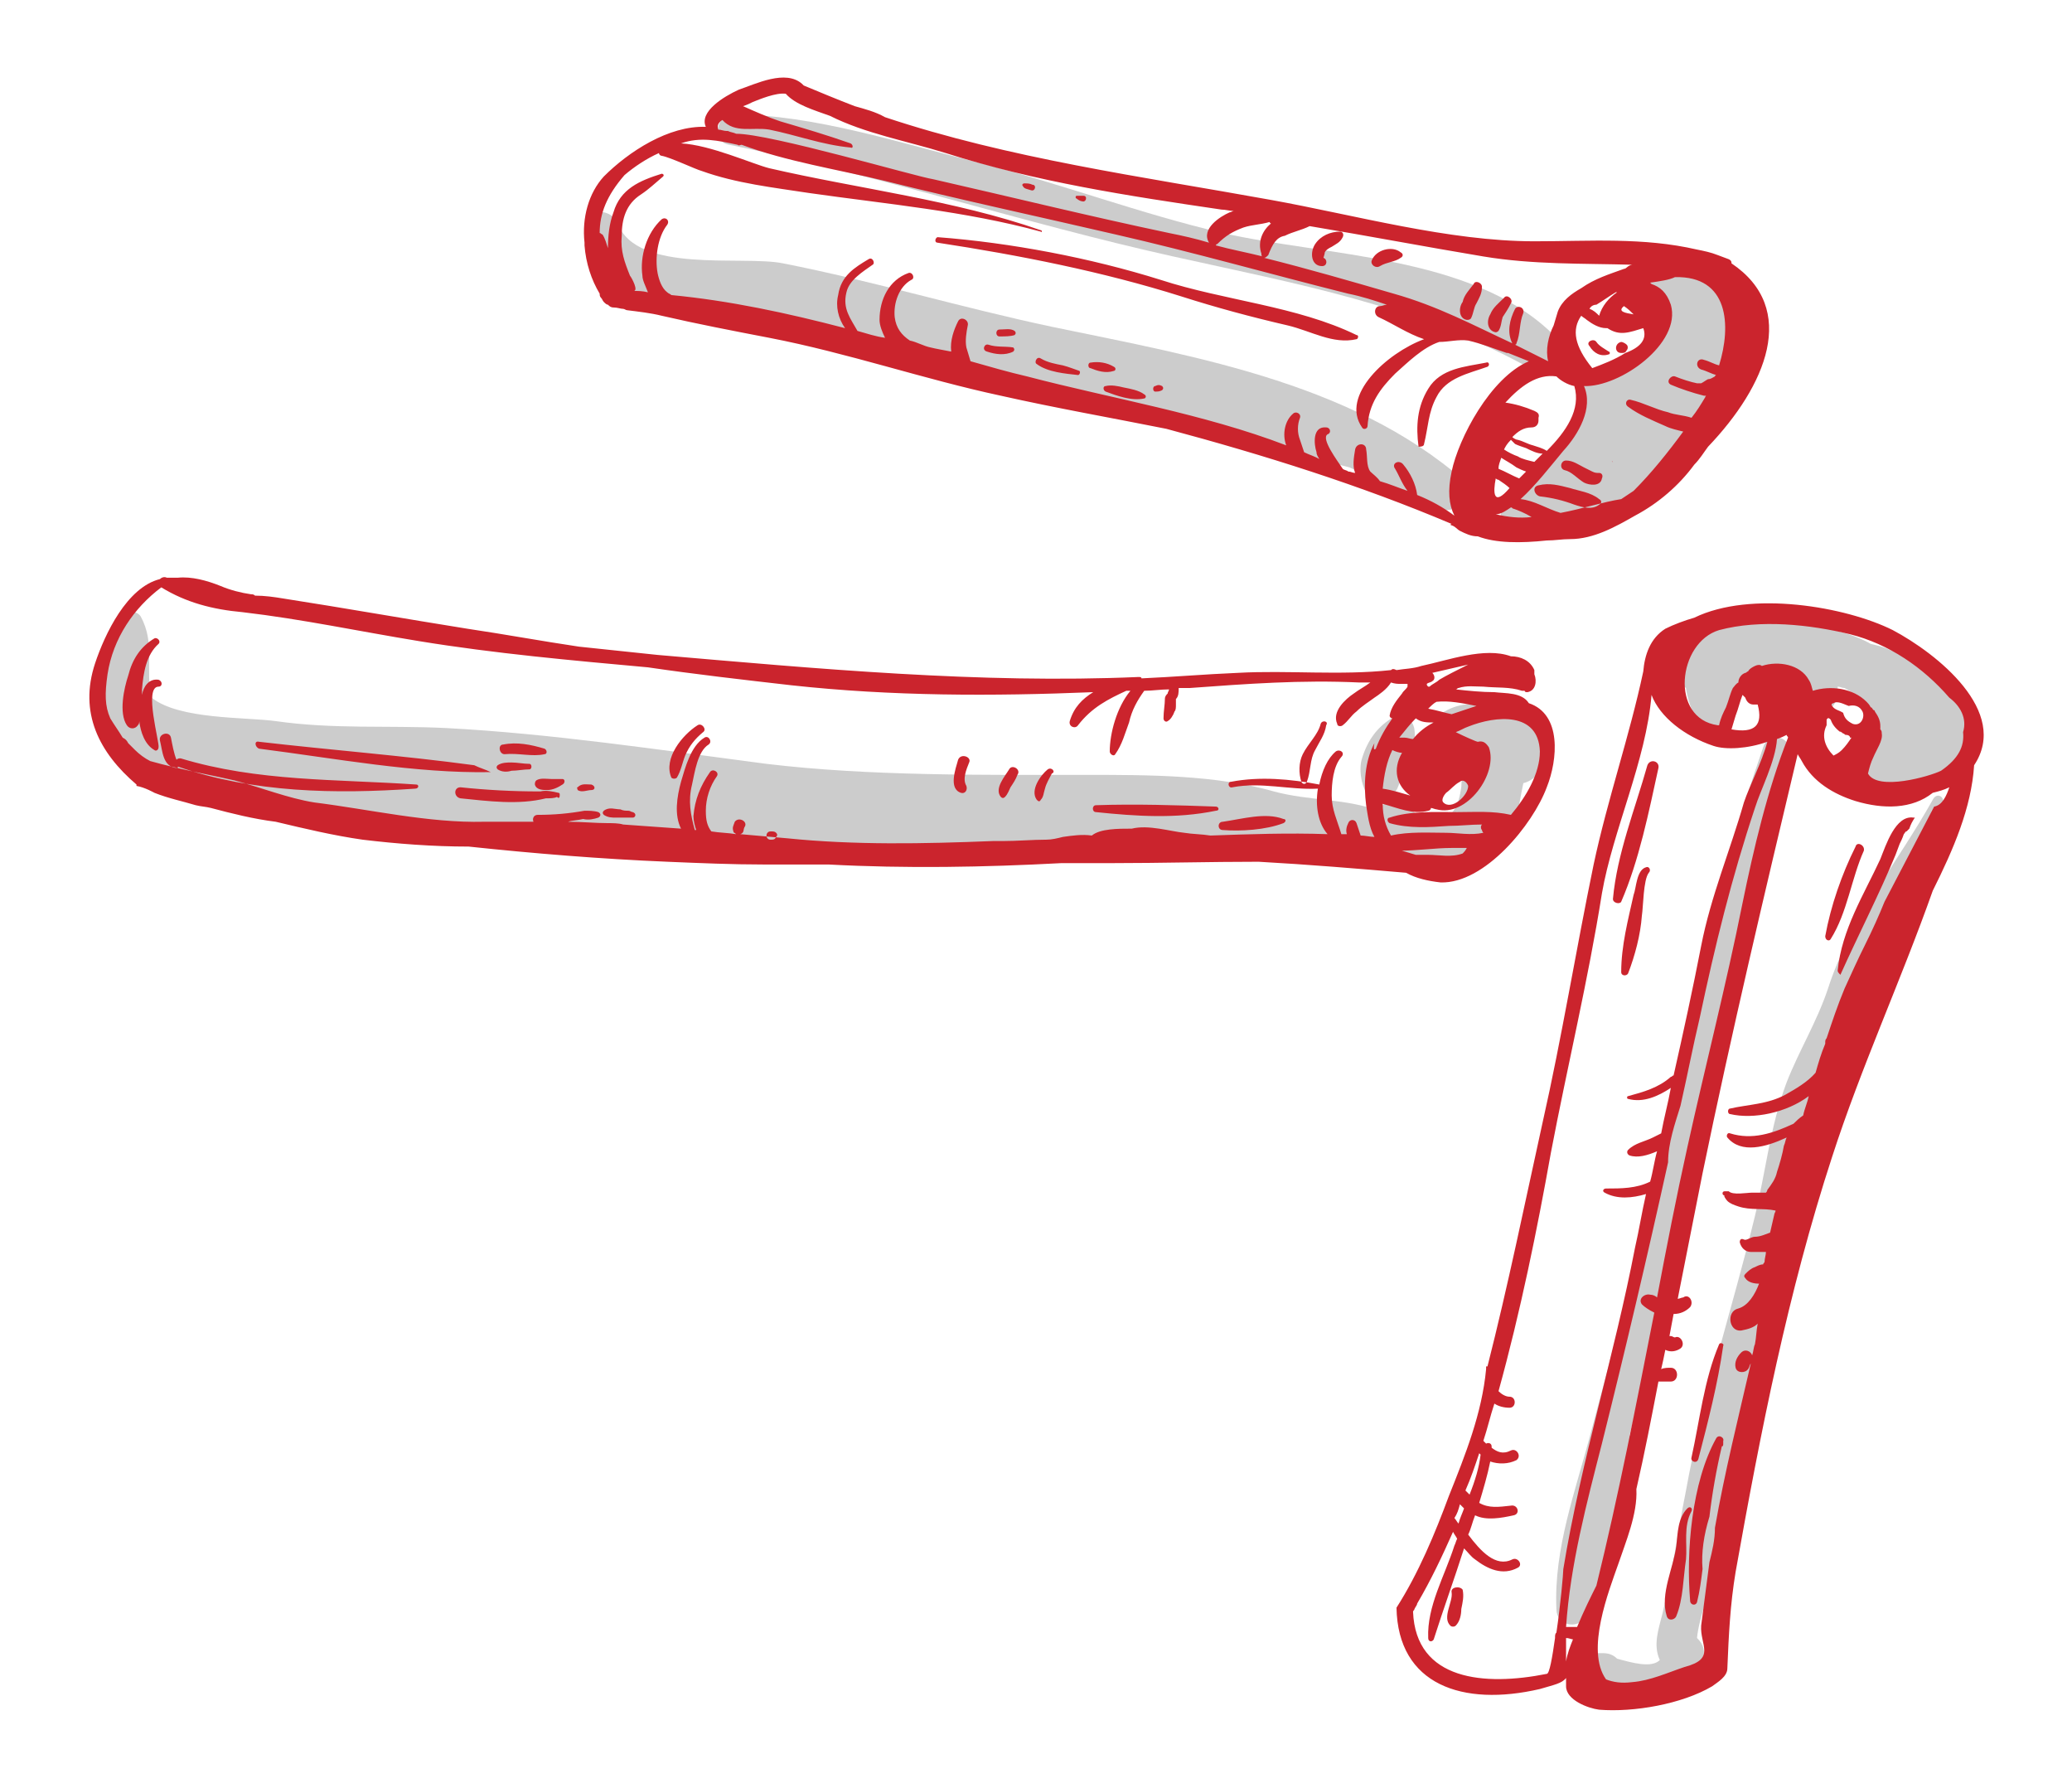 <svg id="Layer_1" xmlns="http://www.w3.org/2000/svg" viewBox="-137 -22.7 150.3 129.7"><style>.st0{opacity:.2;enable-background:new}.st1{fill:#cb242d}</style><g id="XMLID_2_"><path id="XMLID_92_" class="st0" d="M-9.1 31.5c-3.7 10.6-6 21.9-8.3 32.9-1.2 5.6-2.7 11.2-4.2 16.8-1.1 4.2-2.7 8.4-2.5 12.8 0 1.2 1.5 1.5 2.1.6 2.2-3.3 3.9-8.6 3.6-12.6 0-.2-.2-.5-.4-.6 1.4-5.4 2.6-10.9 4.1-16.3 1.7-5.9 2.4-11.9 3.8-17.8 1.2-5.1 2.5-10.2 3.6-15.3.4-1.3-1.4-1.7-1.8-.5z"/><path id="XMLID_91_" class="st0" d="M0 24.4c-.4-.2-.9-.3-1.3-.4-.7-.4-1.5-.7-2.3-.9-2.6-.7-5.6-1.3-8.1-.3-1.7-.1-3.2.2-3.8 2.4-.2.8.2 1.6.8 2 .1.8.4 1.6.8 2.4.3.4.8.7 1.4.6.1 0 .2-.1.2-.1.7-.3 1-1 .7-1.6.1-1 .6-1.6 1.3-2h1.1c.8 0 1.8 0 2.8.1 0 .5 0 1 .1 1.4.1.3.3.6.6.8.7.4 1.7.1 1.9-.8.1-.3.1-.6.1-.9.2 0 .3.1.5.1 2.2 1.2 3.5 3 1.9 4.7-1.4 1.5.3 3.7 2.1 2.8 2.7-1.4 4.6-1.3 4.8-4.9.2-2.9-3.4-4.6-5.6-5.4z"/><path id="XMLID_90_" class="st0" d="M3.2 35.3C.7 39.8-2.8 44-4.4 49c-.8 2.4-2.1 4.5-3 6.8-1.2 3.2-1.5 6.4-2.3 9.7-1.6 6.6-3.8 13.2-5 19.9-.6 3-1 6-1.7 8.9-.3 1.2-.7 2.3-.2 3.4-.6.6-2 .2-3.1-.1-.2-.2-.5-.4-1-.4h-.5c-1.4-.1-2 2.1-.7 2.7 1.9.9 2.7 1.6 4.9 1 2.1-.6 3.6-1.4 3.6-3.7 0-.5-.2-.8-.5-1.1.1-1.3 1.1-4.1 1.2-4.5.7-2.8 1-5.8 1.6-8.6 1.3-6.1 3.5-12 5-18.1 1.3-5.4 2.5-10.7 4.9-15.7C-.1 46.9.7 44.4 1.6 42c.4-.9.9-1.8 1.3-2.7.7-1.9.6-1.5.2-3.3.1.4.7.4.8 0v-.2c.3-.7-.4-1.1-.7-.5z"/><path id="XMLID_89_" class="st0" d="M-28.2 28.5H-28.5c-1.3-.2-2.5-.3-3.7.4-1.8.9-1.1 3.3.5 3.9.3.1.5.2.8.2 0 .5-.1 1-.1 1.4-.2 1.3-.5 2.2-1.9 2.4-.7.1-.7.2-1.3-.4-.4-.3-.6-.7-1.1-.9-.4-.2-.9-.2-1.3.1-.2.2-.3.3-.4.5-2.4-.9-5-.7-7.6-1.4-4.2-1.2-9.1-1.2-13.5-1.2-7.6 0-15.8.1-23.3-.8-7.7-1-15.6-2.2-23.3-2.6-4.2-.2-8.1.1-12.3-.5-2.2-.3-7-.1-9-1.7-.5-2.1.3-3.9-.8-5.9-.2-.3-.6-.4-.9-.2-1.7 1-1.9 3.1-1.9 4.9 0 1.6.6 5.9 2.9 5.8h.2c2.6 1.6 6.6 2.1 8.7 2.5 8.6 1.8 17.7 2.4 26.4 3.2 8.8.8 17.3 1.2 26.2.9 4.1-.2 8.3.3 12.4 0 5.3-.4 10.8-1.2 16-.4h.2l.6.6c1.1 1.1 3.4 1.7 5 1.2 1.8-.5 3.3-1.8 3.9-3.7.3-.9.4-1.8.6-2.7.4-.1.7-.3 1-.6 1.7-1.9.3-5.7-2.7-5z"/><path id="XMLID_88_" class="st0" d="M-34.4 30.2c-.1-.7-.8-1.3-1.5-.9-1.2.7-1.9 1.7-2.3 3-.3.9 0 2.6.9 3.1.4.2.9.1 1.2-.2.2-.2.3-.4.4-.7-.2.6.3-.5.3-.7.4-1.1 1.2-2.3 1-3.6z"/><path id="XMLID_87_" class="st0" d="M-12.1-.6c0-.2 0-.3-.1-.5-.4-2.4-3.3-2.6-5.2-2.2-1.6.4-1.3 2.4 0 2.9.3.1.5.1.7.2.2.3.4.7.5 1-.1.1-.2.1-.2.2-.7.8-1.6 2.7-2.8 2.7-.7 0-1.8.8-2.1.8-.7.2-1.2.9-1.2 1.6 0 .8-.1 1.7-.4 2.5-.2 0-.3.1-.5.2-.8.4-1.4 1.4-1.7 2.4-.6.9-1.3 1.8-1.9 2-2 .8-1.2 3.9.9 3.3.8-.2 1.5-.5 2.1-.9.3.2.7.2 1.2.2 2.3 0 3.2-1.7 4.9-3 1-.7 1.8-1.4 2.7-2.2.5-.5 1.3-2.6 1.2-2.6 1-.6 1.3-1.7 1.1-2.7.7-.9 1.2-2 1.3-3.6.2-.8 0-1.6-.5-2.3z"/><path id="XMLID_86_" class="st0" d="M-30 12.9C-38.1 5.2-50.1 3.2-60.7 1c-6.6-1.4-12.9-3.3-19.5-4.6-2.9-.6-10.6.8-12-2.9-.4-1-2-1.2-2.3 0-.7 2.8 2.4 3.9 3.8 5.7 1 1.3 4.8 1.4 6.3 1.6 4 .7 7.9 1.4 11.9 2.2 3.6.7 7 2 10.5 2.8 3.1.8 6.1 1.1 9.3 1.7 3.4.7 6.7 2.3 10.1 2.9 1.2.2 2.3.5 3.5.8 1.3.6 2.6 1.3 3.8 2 1.2.7 2.3 1.4 3.8 1 .1 0 .1-.1.2-.1s.2.1.2.1c.9.5 1.9-.6 1.1-1.3z"/><path id="XMLID_85_" class="st0" d="M-24.5 1.4c-5.9-5.6-16.3-5.5-23.8-7.2-6-1.4-11.8-3.6-17.7-5.1-5.6-1.4-12-3.5-17.8-3.5-1.3 0-1.6 2-.3 2.2 10.8 2.2 21.4 5.7 32.2 8.1 9 2 17.4 3.5 25.5 7.9 1.5.9 3.2-1.2 1.9-2.4z"/><path id="XMLID_3_" class="st1" d="M-14.7 90.4c-.2 1.3-.2 2.9-.7 4.1-.1.3-.6.4-.7 0-.5-1.6.5-3.5.7-5.1.1-.9.1-2 .8-2.7.2-.2.4 0 .3.2-.6 1.1-.3 2.4-.4 3.5zm2.4-15.6c-1.1 2.6-1.4 5.5-2 8.2-.1.3.4.5.5.1.7-2.7 1.4-5.4 1.8-8.2.1-.1-.2-.3-.3-.1zm-.2 6.8c-1.8 3.2-2.2 8.3-1.9 11.8 0 .3.4.4.5.1.2-.8.3-1.6.4-2.4-.1-1.2.1-2.5.5-3.8.2-1.7.5-3.4.9-5.1.1 0 .1-.1.1-.2v-.2c.1-.2-.3-.5-.5-.2zm10.1-42.9c-1 2-1.8 4.3-2.2 6.5 0 .3.3.4.4.2C-3 43.5-2.7 41-1.8 39c.1-.4-.5-.7-.6-.3zm1.8.9c-1.2 2.6-2.8 5.1-3.1 8.1 0 .1.1.2.2.3 1.3-2.9 2.8-5.8 4-8.7.1-.3.2-.5.3-.8.1-.2.2-.4.3-.7.1-.1.1-.2.2-.2l.2-.2c.1-.3.2-.5.4-.8h-.1c-1.3-.2-2 2-2.4 3zm-18.8 3.1c1.3-3 2-6.5 2.7-9.7.1-.5-.6-.7-.8-.2-.9 3.2-2.2 6.4-2.5 9.7 0 .3.5.4.6.2zm1.8-2.5c-.7.2-.7 1.5-.9 2-.4 1.8-.9 3.7-.9 5.6 0 .3.4.3.5.1.5-1.3.9-2.8 1-4.2.1-.6.1-2.6.5-3.1.2-.2 0-.5-.2-.4zm-14.1 52.6c.1.7-.7 1.8-.1 2.4.1.1.3.1.4 0 .3-.3.4-.8.4-1.2.1-.5.2-.9.1-1.4-.2-.3-.9-.2-.8.2zm-86.5-61.2c5.5.7 11.3 1.8 16.8 1.7-.4-.2-.8-.3-1.2-.5-5.2-.7-10.4-1.1-15.6-1.7-.4-.1-.3.4 0 .5zm21.7 3.2c-.4-.1-.9-.2-1.3-.1h-.1c-1.9 0-3.8-.1-5.7-.3-.5 0-.5.7 0 .8 2 .2 4.2.5 6.2 0 .3 0 .6 0 .8-.1.1.1.2.1.2-.1v-.1s0-.1-.1-.1zm-3.9-2.8c1-.1 2 .2 2.9 0 .2 0 .2-.3 0-.4-1-.3-2-.5-3-.3-.4 0-.3.7.1.7zm51.6 3.8c-2.8-.1-5.8-.2-8.7-.1-.3 0-.3.5 0 .5 2.9.3 5.8.5 8.7-.1.3 0 .2-.3 0-.3zm.5 1.7c1.3.1 3.1 0 4.4-.5.2-.1.2-.3 0-.3-1.3-.5-3 0-4.4.2-.4 0-.4.6 0 .6zm54.5-4.7c-.2 3.1-1.5 6.1-3 9.1C.9 48.4-2 54.7-4.1 61.2c-3.2 9.8-5.2 20-7 30.1-.4 2.4-.5 4.6-.6 7 0 .6-.7 1-1.1 1.3-2.2 1.3-5.7 1.9-8.2 1.7-.8-.1-2.4-.7-2.4-1.7V99c-.3.4-.9.5-1.9.8-5.6 1.3-10.3-.3-10.4-5.9 1.6-2.5 2.8-5.4 3.8-8.1 1.2-3 2.4-6 2.7-9.2v-.2h.1c1.5-5.9 2.7-11.8 4-17.7 1.4-6.2 2.4-12.4 3.7-18.7 1-4.7 2.6-9.3 3.6-14 .1-1.2.5-2.4 1.6-3.1.6-.3 1.4-.6 2.1-.8 4.1-2 11-.8 14.4.9 3.2 1.7 8.5 5.9 5.9 9.8zm-36.9 52.6l.3.3c.4-1 .7-2 .8-2.9l-.1-.1c-.3.9-.6 1.8-1 2.7zm-.8 2c.1.1.2.3.3.4.1-.4.3-.8.4-1.1l-.3-.3c-.1.4-.2.7-.4 1zm13.1-19.6c.3-1.3.5-2.6.8-3.9-1 .3-2.1.4-3-.1-.2-.1-.1-.3.1-.3 1.1 0 2.2 0 3.2-.5.2-.7.3-1.5.5-2.2-.7.3-1.4.5-2 .3-.2-.1-.2-.3-.1-.4.5-.5 1.2-.6 1.8-.9l.6-.3c.2-1.1.5-2.2.7-3.3-.9.6-2 1.1-3.1.8-.1 0-.1-.2 0-.2 1.1-.3 2.2-.6 3.1-1.4.1 0 .1-.1.2-.1.7-3.1 1.4-6.3 2-9.4.7-3.6 2.1-6.9 3.1-10.4.4-1.2 1.3-2.9 1.7-4.4-1.4.5-3 .6-3.9.3-2.1-.7-3.9-2.1-4.5-3.7-.4 4.8-2.8 9.8-3.6 14.4-1 6.3-2.5 12.5-3.7 18.8-1 5.6-2.2 11.5-3.8 17.3.2.2.5.4.8.4.5 0 .5.8 0 .8-.4 0-.8-.1-1.1-.3-.3.9-.5 1.8-.8 2.7l.2.2c.2-.1.4 0 .4.2v.1c.4.3.8.5 1.4.2.4-.2.8.4.4.7-.6.3-1.3.3-1.9.1-.2 1-.5 2-.8 3 .7.4 1.4.3 2.3.2.5-.1.7.6.2.7-.9.2-2 .4-2.8 0-.2.5-.3 1-.5 1.4.9 1.2 2 2.4 3.2 1.8.4-.2.8.4.4.6-1.1.6-2.2.1-3.1-.6-.3-.2-.5-.5-.8-.8-.7 2.2-1.5 4.4-2.2 6.6-.1.2-.4.2-.4-.1-.1-2.3 1.2-4.5 1.9-6.7.1-.2.1-.3.2-.5-.1-.2-.2-.3-.3-.5-.8 1.8-1.6 3.5-2.6 5.2 0 .1-.1.2-.2.4 0 .1-.1.1-.1.2.2 5 5.2 5.4 9.7 4.5.2 0 .4-1.2.6-2.6 0-.2 0-.3.1-.4.3-2 .5-4.3.5-4.6 1.3-7.9 3.7-15.5 5.2-23.3zm8.9-39.4h-.3c-.3 0-.5-.2-.6-.5l-.2-.2c-.2.5-.3 1-.5 1.5-.1.3-.2.7-.3 1 1.7.3 2.3-.3 1.9-1.8zm-13.4 67.8c-.1 0-.3-.1-.5-.1v1.7c.1-.6.3-1.1.5-1.6zm1.7-3.9c1.6-6.5 2.9-13.2 4.2-19.8-.4-.2-.7-.4-.9-.6-.3-.4.2-.8.6-.7.2 0 .4.1.5.2.7-3.7 1.4-7.3 2.2-10.9 1.3-5.9 2.8-11.7 4-17.7.8-3.9 1.8-8.2 3.3-12 0-.1-.1-.1-.1-.2-.2.1-.4.2-.7.3-.1 1.6-1.2 3.7-1.6 5-1.7 5.1-2.9 10-4 15.2-.5 2.1-.9 4.2-1.4 6.4-.4 1.3-.9 2.7-.9 4.1-1.5 6.8-3.1 13.6-4.8 20.4-1.1 4.3-2.3 8.8-2.6 13.3H-22.6c.5-1.2 1-2.2 1.4-3zM4.4 34.4c-.4.2-.8.3-1.2.4-1.5 1.2-3.6 1.2-5.6.6-1.6-.5-3.1-1.4-3.9-2.9-.1-.2-.2-.3-.3-.5-2.4 10.1-4.8 20.2-6.9 30.4-.6 3-1.2 6.1-1.8 9.1.1 0 .3-.1.4-.1.4-.3.8.3.5.7-.3.3-.7.5-1.2.5-.1.5-.2 1.1-.3 1.6h.1c.1 0 .2.1.3.1.4-.2.8.5.4.8-.3.2-.7.3-1.1.1-.1.5-.2 1-.3 1.4.2-.1.5-.1.7-.1.6 0 .6 1 0 1h-.9c-.5 2.6-1 5.2-1.6 7.8.1 1.8-.8 3.9-1.3 5.4-.7 2-2.4 6.3-.9 8.4.5.2 1.1.3 1.9.2 1.3-.1 2.6-.7 3.8-1.1 2.3-.6 1.1-1.6 1.2-3 .2-1.5.4-3.1.6-4.6.2-.8.4-1.6.4-2.5.7-4 1.7-8 2.6-11.9-.1.1-.1.3-.2.4-.2.3-.8.3-.9-.1s.1-.8.4-1.1c.3-.3.7-.1.8.2.1-.3.1-.6.2-.8.1-.5.1-1 .2-1.5-.3.3-.7.4-1.2.5-.9.1-1.1-1.4-.2-1.6.7-.2 1.2-1 1.5-1.8-.4 0-.8-.1-1-.4-.1-.1-.1-.2 0-.3.2-.2.4-.4.7-.5.2-.1.4-.2.6-.2 0-.1.1-.1.1-.2 0-.2.1-.5.1-.7H-10c-.4 0-.7-.3-.8-.7 0-.2.1-.3.3-.2.2.1.5-.2.8-.2.4 0 .8-.2 1.1-.3.1-.4.2-.9.3-1.3 0-.1.1-.2.1-.3-.9-.2-1.8 0-2.7-.3-.3-.1-.6-.2-.8-.4-.1-.1-.3-.4-.2-.4-.2 0-.2-.3 0-.3H-11.6c.3.3 1.3.1 1.7.1h1c.1-.1.1-.2.1-.2.3-.4.6-.8.7-1.3.2-.6.4-1.3.5-1.9.1-.2.1-.4.2-.6-1.5.7-3.3 1.2-4.3 0-.1-.1 0-.4.2-.3 1.6.5 3.1 0 4.6-.7.2-.2.4-.4.7-.6.1-.5.3-.9.4-1.4-1.6 1.2-4 1.7-5.7 1.3-.2 0-.2-.4 0-.4 1.3-.3 2.7-.3 4-1 .7-.4 1.6-.9 2.2-1.6.2-.7.4-1.4.7-2.1v-.1c0-.1 0-.2.1-.3.4-1.2.8-2.4 1.3-3.6.5-1.1 1-2.2 1.5-3.2s1-2.1 1.4-3.1l3.6-6.9c.6-.1.9-.8 1.1-1.4zm-8.6-4.9c-.1-.1-.2-.2-.3 0v.4c-.4.8-.1 1.6.5 2.2.2-.1.4-.2.6-.4.3-.3.5-.6.7-.9h-.1c0-.1-.1-.2-.3-.2-.1 0-.1-.1-.2-.1-.1-.1-.2-.1-.2-.2v.1c-.4-.3-.6-.6-.7-.9zm.1-1c.2.3.5.3.8.5.1.4.3.6.7.8.6.2.9-.5.7-.9s-.6-.5-1-.4c-.3-.1-.8-.4-1.1-.2-.1 0-.2.1-.1.2zm9.5 1.9c.3-1-.2-1.9-1-2.5C2.5 25.7 0 24-2.8 23.3c-2.9-.7-6.5-1.1-9.5-.3-3 .9-3.6 6.4-.1 6.9h.1c.1-.5.3-.9.5-1.3.2-.5.3-1 .5-1.4.1-.1.2-.3.4-.4 0-.3.2-.6.5-.7.1 0 .1-.1.2-.1.1-.2.3-.3.5-.4.2-.1.4-.1.5 0 1.2-.4 2.8-.1 3.4 1 .2.3.2.5.3.8 1.3-.4 2.9-.2 3.9.8.1.1.2.2.3.4.1 0 .1.1.2.2.1 0 .1.1.1.1.2.3.4.6.4 1.1v.2c.1.1.1.2.1.3.1.5-.4 1.2-.6 1.7-.2.4-.3.8-.4 1.2.7 1.3 4.5.2 5.3-.2 1.3-.9 1.7-1.8 1.6-2.8zM-35 40.6c-3.5-.3-7.1-.6-10.7-.8-3.6 0-7.1.1-10.6.1H-60c-5.6.3-11.3.4-16.9.1h-4.7c-2.3 0-4.6-.1-7-.2-.7-.4-1.5-.9-2.2-1.3.7.4 1.5.9 2.2 1.3-4.8-.2-9.7-.6-14.4-1.1-2.6 0-5.2-.2-7.7-.5-2.1-.3-4.2-.8-6.3-1.3-1.6-.2-3.2-.6-4.7-1-.4-.1-.7-.1-1.1-.2-1-.3-2-.5-3-.9 0 0-.7-.4-1.3-.5v-.1c-2.7-2.3-4.2-5.2-3-8.8.7-2.1 2.3-5.5 4.7-6.1.1-.1.3-.2.5-.1h.8c1-.1 2.1.2 3.1.6.7.3 1.5.5 2.2.6.1 0 .2 0 .3.1.7 0 1.4.1 2 .2 4.5.7 9 1.5 13.4 2.2 2.7.4 5.4.9 8.1 1.3l5.7.6c11.6 1 23.4 2.1 34.9 1.6.1 0 .2 0 .2.1 2.3-.1 4.6-.3 7-.4 3.6-.2 7.4.2 11.1-.2.1-.1.2-.1.4 0 .6-.1 1.2-.1 1.8-.3 1.9-.4 4.6-1.4 6.5-.7.7 0 1.4.3 1.7 1v.3c.2.5.1 1.2-.5 1.3-.1 0-.2 0-.2-.1h-.2c-.9-.3-1.8-.2-2.8-.3-.6 0-1.2-.1-1.8.1-.1 0-.1.1-.2.1.9.1 1.9.2 2.8.2.8.1 2 0 2.5.8 2.4.8 2.1 4.1 1.3 6.1-1 2.7-4.5 7-7.7 6.9-.9-.1-1.8-.3-2.5-.7zm2.2-12.4c-.2.1-.4.3-.6.5.6.1 1.2.3 1.7.4l1.8-.6c-1-.2-2-.4-2.9-.3zm1.7 5.8c-.4.2-.7.6-1 .8-.1.1-.4.5-.2.7.6.6 1.8-.5 1.8-1.2-.1-.3-.4-.5-.6-.3zm-2-7.3c-.1.1-.3.1-.4.2 0 .1 0 .1.1.2h.1c.2-.2.5-.3.7-.5.5-.3 1.3-.7 2.1-1.1-.9.2-1.7.4-2.6.6.2.2.2.5 0 .6zm-1.2 2.7c-.4.4-.8.9-1.2 1.4h.4c.2 0 .4.1.6.1.4-.5.9-.9 1.5-1.2-.5 0-.9 0-1.3-.3 0 .1 0 0 0 0zm-1 2.5c-.2 0-.5-.1-.7-.2-.4.8-.6 1.8-.7 2.8.7.1 1.3.3 2 .5-1-.7-1.3-1.9-.6-3.1zm-1.9-.3c.3-.8.7-1.5 1.2-2.2-.1 0-.2-.1-.2-.2.1-.6.5-1.1.9-1.6.1-.2.3-.3.4-.5v-.2h-.5c-.2 0-.4 0-.7-.1-.3.5-.9.9-1.2 1.1-.4.3-.9.6-1.3 1-.4.3-.6.7-1 1-.1.1-.4.1-.4-.1-.4-.9.6-1.8 1.2-2.2.4-.3.8-.5 1.2-.8h-.8c-4.2-.2-8.2.1-12.3.4h-.8c0 .3 0 .6-.2.8v.4c0 .2 0 .4-.1.5-.1.3-.3.6-.5.7-.1.1-.3 0-.3-.2 0-.5.1-1 .1-1.4 0-.2.1-.3.2-.4 0-.1.1-.2.1-.3-.6 0-1.2.1-1.8.1-.5.7-.9 1.4-1.1 2.3-.3.8-.5 1.6-1 2.3-.1.2-.4 0-.4-.2 0-1.3.5-3.2 1.5-4.4h-.3c-1.3.6-2.5 1.2-3.5 2.5-.2.3-.7.1-.6-.3.3-1 .9-1.6 1.7-2.1-7.3.3-14.6.3-21.9-.5-3.5-.4-7-.8-10.4-1.3-5.5-.5-11.1-1-16.6-1.9-4.3-.7-8.5-1.6-12.8-2.1-2.2-.2-4.1-.7-5.9-1.8-2 1.5-3.5 3.7-3.9 6.3-.2 1.4-.2 2.3.2 3.2.3.5.6.9.9 1.4.2.1.3.2.4.4l.5.5c.3.3.7.6 1.1.8 2.1.6 5.3 1.2 6.1 1.4 1.9.5 3.9 1.3 5.8 1.6 4 .5 8.3 1.5 12.3 1.4h3.6c-.1-.2 0-.5.3-.5 1.2 0 2.3-.1 3.4-.3.3 0 .7 0 1 .1.2.1.2.3 0 .4-.3.1-.7.2-1.1.1-.4.1-.8.1-1.1.2 1 0 2 .1 2.9.1.3 0 .8 0 1.1.1l4.2.3c-.5-1-.3-2.3 0-3.4.3-1 .7-2.6 1.7-3.2.3-.2.6.3.3.5-.8.5-1 2-1.2 2.9-.3 1.2-.1 2.2.2 3.3h.1c-.1-.3-.2-.7-.2-1 .1-1.2.5-2.2 1.2-3.2.2-.3.7 0 .5.3-.5.7-.8 1.6-.8 2.5 0 .7.1 1.1.4 1.5.6.1 1.2.1 1.8.2-.1-.1-.2-.1-.2-.2-.1-.3 0-.4.1-.7.3-.4 1 0 .7.4-.1.2 0 .4-.3.5 1.1.1 2.3.2 3.4.3 4.9.5 9.9.4 14.9.2h.7c1.1 0 2.2-.1 3.2-.1.4 0 .8-.1 1.2-.2.7-.1 1.4-.2 2.1-.1.6-.5 1.9-.5 2.9-.5 1.2-.3 2.8.2 3.8.3.6.1 1.3.1 1.9.2 2.8-.1 5.7-.2 8.5-.1-.7-.8-.9-2.1-.7-3.3-2.1.1-4.1-.5-6.2-.1-.3.1-.4-.4-.1-.4 2.1-.4 4.3-.2 6.4.2.2-1 .6-1.9 1.2-2.4.3-.2.7.1.4.4-.6.7-.7 1.9-.7 2.8 0 1 .4 1.8.7 2.8h.4c-.1-.3 0-.6.1-.8.1-.3.5-.3.6 0l.3.9c.3 0 .7.1 1 .1-.4-.7-.5-1.7-.6-2.3-.2-1.5-.1-3.2.6-4.5-.1.5 0 .5.1.4zm1.1 6.3c1.3-.3 2.8-.2 4-.2.8 0 1.8.2 2.7 0 0 0-.1-.1-.1-.2-.1-.1-.1-.3 0-.4-.8 0-1.6.1-2.4.1-1.4.1-2.9.2-4.3-.2-.2-.1-.2-.4 0-.4 1.5-.5 3.3-.4 4.9-.4 1.3 0 2.6-.1 3.9.2 1.1-1.3 2.1-3 2.1-4.6-.1-2.9-3.2-2.6-5.2-1.8-.3.1-.6.3-.9.4.6.3 1.5.7 1.6.7.4-.1.6.1.8.4.7 1.9-1.6 5.1-3.8 4.5-.1 0-.3-.1-.4-.1 0 .1-.1.2-.2.2-1.1.3-2.2-.2-3.3-.5 0 .9.2 1.6.6 2.3zm.8 1.1c.3.1.7.2 1 .3h.9c.8 0 1.7.2 2.5-.1.1-.1.2-.2.3-.4h-1.1c-1.2 0-2.5.2-3.8.2.1-.1.2-.1.2 0zm-90.2-11.9c.3 0 .3-.4 0-.5-.7-.1-1.1.5-1.2 1.1v-.4c.1-1.2.3-2.5 1.2-3.3.2-.2-.1-.5-.3-.4-1 .6-1.6 1.5-1.9 2.7-.3.9-.7 2.7-.1 3.6.2.3.6.3.8 0 .1-.1.1-.2.1-.3.1.8.4 1.7 1.1 2.1.1.1.3 0 .3-.2.1-.3-1.1-4.4 0-4.4zm18.7 7.1c-5.8-.4-11.5-.2-17.1-1.9-.1 0-.2 0-.3.1-.2-.5-.3-1.1-.4-1.6s-.9-.3-.8.2c.2.8.2 1.9 1.2 2 .1 0 .1 0 .1-.1 5.5 1.9 11.4 2 17.2 1.6.3 0 .3-.3.1-.3zm65.6-4.4c-.2.8-.9 1.4-1.3 2.2-.3.6-.3 1.4-.1 2 .1.2.3.2.4 0 .3-.8.2-1.6.6-2.3.3-.6.7-1.1.8-1.8.2-.3-.3-.4-.4-.1zm-45.2.1c-1.1.7-2.5 2.4-1.9 3.8.1.1.3.1.4 0 .3-.5.4-1.1.6-1.6.3-.7.7-1.2 1.3-1.7.3-.2-.1-.7-.4-.5zm5.3 7.7c-.4 0-.4.6 0 .6.2 0 .3 0 .4-.2.1-.1.1-.2 0-.3-.1-.1-.2-.1-.4-.1zm13.6-5.2c-.2.7-.7 2.1.2 2.4.3.1.5-.2.4-.5-.3-.5 0-1.2.2-1.7.2-.4-.6-.7-.8-.2zm3.7.7c-.3.5-1.1 1.4-.6 2 .1.1.2.1.3 0 .2-.2.3-.5.4-.7.2-.3.4-.6.5-.9.3-.4-.4-.8-.6-.4zm2.8 0c-.5.4-1.3 1.5-.8 2.2.1.1.2.2.3 0 .2-.2.2-.5.3-.8.1-.4.3-.7.5-1.1.3-.1 0-.5-.3-.3zm37.9-20.4c-.8-.2-1.5-.4-2.3-.2-.5.1-.3.7.1.8.9.1 1.7.3 2.5.6.6.2 1.3.4 1.8 0 .2-.1.2-.3 0-.4-.6-.5-1.5-.6-2.1-.8zm2.1-1.1c-.2 0-.3 0-.5-.1l-.6-.3c-.4-.2-.8-.5-1.3-.5-.4 0-.5.6-.1.7.5.1.9.6 1.4.9.4.2 1.2.3 1.3-.3.1-.2 0-.4-.2-.4zm1-.8s0-.1 0 0c-.1-.1-.1 0 0 0zM-41.1-3.4c.4 0 .4-.5.1-.6 0 0 .1-.3.1-.4.1-.2.3-.3.5-.4.3-.2.6-.3.8-.7.1-.2 0-.4-.2-.4-.7 0-1.4.3-1.8.9s-.3 1.6.5 1.6zm4.2 0c.5-.3 1.1-.3 1.5-.6.2-.1.2-.3 0-.4-.6-.5-1.8-.2-2.1.6-.1.3.3.6.6.4zm6.3 3.9c.1 0 .2 0 .3-.1.2-.4.2-.8.4-1.1.2-.4.4-.7.4-1.2 0-.3-.5-.5-.6-.2-.3.4-.7.8-.8 1.3-.3.4-.3 1.2.3 1.3zm2.1.9c.1 0 .2-.1.2-.1.2-.3.2-.7.3-1 .2-.3.4-.6.6-1 .2-.3-.3-.7-.5-.4-.4.4-.8.7-1 1.2-.3.5-.2 1.2.4 1.3zm-5.2 8.1c.3-1.2.3-2.3.9-3.4.7-1.4 2.3-1.7 3.7-2.2.2-.1.1-.4-.1-.3-1.5.3-3.3.4-4.2 1.9-.8 1.3-.9 2.7-.7 4.2.1 0 .4 0 .4-.2zM-94.6-4.9v-.2c-.2-1.8.3-3.6 1.4-4.8 1.8-1.8 4.7-3.7 7.4-3.6-.5-1.1 1.3-2.2 2.4-2.7 1.2-.4 3.4-1.5 4.6-.4l.1.1c1.2.5 2.4 1 3.7 1.5.7.2 1.5.4 2.2.8 9 3 18.6 4.3 28 6 6.1 1.1 12.9 3 19.1 3 4.1 0 7.9-.3 11.8.6.5.1 1 .2 1.5.4.3.1.5.2.8.3.2.1.2.2.2.3 4.9 3.3 2.5 8.9-1.7 13.3-.3.4-.6.9-1 1.3-1.1 1.5-2.6 2.8-4.3 3.7-1.4.8-3 1.7-4.7 1.7-.6 0-1.1.1-1.7.1-1.9.2-3.7.2-5-.3-.5 0-.9-.2-1.3-.4-.2-.1-.3-.3-.6-.4-.1 0-.1-.1 0-.1-6.6-2.8-13.6-5-20.7-6.9-4-.8-8-1.5-12-2.4-5.6-1.2-11.1-3.1-16.8-4.2-2.6-.5-5.2-1-7.8-1.6-.8-.2-1.7-.3-2.5-.4-.1 0-.2-.1-.3-.1-.2 0-.4-.1-.7-.1-.2 0-.3-.1-.4-.2-.1 0-.2-.1-.3-.2-.1-.1-.1-.2-.2-.3-.1-.1-.1-.2-.1-.3-.6-1-1-2.2-1.1-3.5zm67.1 17.6c0-.1.1-.1 0 0-.2-.2-.5-.4-.8-.6-.1 0-.2-.1-.2-.1-.2 1-.2 2.1 1 .7zm2.1-5.1v.2c0 .3-.2.5-.5.5-.6 0-1 .3-1.4.7.1.1.3.2.4.2.4.1.7.3 1.1.4.3.1.7.2 1 .4 1.4-1.4 2.5-3 2-4.7-.5-.1-1-.4-1.3-.7-1.4-.2-2.6.7-3.7 1.9.7.1 1.4.3 2.1.6.2.1.4.2.3.5zm-2.5 2.3c.3.2.7.4 1 .5.3.2.8.3 1.2.4l.6-.6c-.4 0-.8-.2-1.2-.4-.3-.1-.6-.2-.8-.3l-.3-.3c-.3.3-.4.5-.5.7zm-.2.6c-.1.3-.2.5-.2.8.5.2 1 .5 1.5.7l.5-.5c-.3-.1-.5-.2-.7-.3-.4-.3-.8-.5-1.1-.7zm2.2 4.3c-.5-.3-1-.5-1.3-.6-.1 0-.1-.1-.2-.1-.3.2-.7.5-1.1.5.9.2 1.7.3 2.6.2zm8.6-17l.1.1c.6.2 1.1.6 1.4 1.5.8 2.8-3.7 6-6.3 5.9.7 1.6-.4 3.5-1.5 4.7-1 1.2-2 2.5-3.1 3.5 1 .1 1.9.7 2.9 1 1.6-.3 3.1-.8 4.4-1l.9-.6c1.3-1.3 2.5-2.8 3.6-4.3-.4-.1-.9-.2-1.3-.4-.9-.4-1.9-.8-2.7-1.4-.3-.2-.1-.6.2-.5.9.2 1.8.7 2.7.9.5.2 1.1.2 1.7.4.4-.5.7-1 1-1.5 0 0 0-.1.1-.1h-.2c-.8-.2-1.7-.5-2.4-.8-.4-.2 0-.7.3-.6.5.2 1.1.4 1.6.5h.3c.2-.1.3-.2.5-.3.2 0 .3-.1.5-.2 0 0 0-.1.1-.1-.4-.1-.7-.3-1.1-.4-.5-.2-.3-.9.2-.7.4.1.7.3 1.1.4.9-2.9.7-6.5-3.2-6.4-.4.2-1.1.3-1.8.4zm-.5 3.3c-1 .3-1.7.6-2.6 0h-.1c-.5 0-1-.3-1.4-.6-.1-.1-.3-.2-.4-.3-.7 1-.5 2.2.8 3.8.8-.3 1.6-.6 2.4-1.1 1.1-.4 1.6-1 1.3-1.8zm-3.9-1.4c.3.1.5.3.7.5.2-.7.7-1.3 1.3-1.7h-.1c-.5.3-.9.6-1.4.9-.2 0-.4.1-.5.3-.1 0 0 0 0 0zm3.2.4c-.2-.2-.4-.4-.7-.6-.5.4.1.5.7.6zM-45-4.2c-.1.1-.2.2-.3.2 3.2.8 6.3 1.7 9.4 2.6 3.2.9 5.8 2.3 8.6 3.6-.4-.8-.2-1.7.2-2.5.2-.3.7-.1.6.3-.3.7-.2 1.5-.5 2.2 0 .1-.1.1-.1.1l2.4 1.2c-.2-.8 0-1.8.4-2.6.1-.3.2-.7.3-1 .3-.8 1-1.3 1.7-1.7 1-.7 2-1 3.1-1.4.1 0 .2-.1.2-.1.1-.1.3-.2.4-.2-3.6-.1-7.2 0-10.8-.6-4.2-.7-8.4-1.5-12.6-2.2-.6.3-1.2.4-1.8.7-.6.1-.9.6-1.2 1.4zm-1.8-2c-.8.3-1.3.6-1.9 1.2 0 0-.1 0-.1.1 1.1.3 2.2.5 3.4.8-.1 0-.1-.1-.1-.2-.3-.9.1-1.7.7-2.2-.1 0-.1-.1-.1-.1-.7.2-1.3.2-1.9.4zm-38.1-7.1c.2 0 .4.1.6.1h.1c.2.1.4.1.6.2 2.5 0 13 3.1 14.3 3.3 5.7 1.3 11.4 2.7 17.1 3.9 1 .2 1.9.4 2.9.7-.6-1 .8-1.9 1.5-2.2.1 0 .2-.1.3-.1-.3 0-.6-.1-.9-.1-6.8-1-13.4-2-20-4.1-2.9-.9-5.8-1.4-8.4-2.7-1.1-.4-2.5-.8-3.2-1.6-.7-.1-1.9.4-2.4.6-.2.1-.4.2-.7.3.9.4 1.8.8 2.7 1.1 1.7.5 3.4 1 5.1 1.6.2.1.2.4 0 .3-2.1-.2-3.9-.9-5.9-1.3-1.2-.2-2.5.3-3.4-.7-.3.2-.4.4-.3.7zm-8.6 7.5c.1 0 .1.1.2.1.2.3.3.7.4 1 0-.9.1-1.8.4-2.6.5-1.7 1.9-2.3 3.5-2.8.1 0 .2.1.1.2-.6.5-1 .9-1.6 1.3-1.1.7-1.4 1.8-1.4 3-.1 1.1.2 1.9.6 2.9.1.1.7 1.2.2 1.1.4 0 .7 0 1.1.1-.2-.5-.4-.9-.4-1.2-.2-1.4.3-3.1 1.4-4.1.3-.2.6.1.4.4-.7.9-.9 2.4-.7 3.5.1.5.3 1.1.7 1.4.1.1.2.1.3.2 4.2.4 8.4 1.3 12.6 2.4-.5-.7-.7-1.6-.5-2.4.2-1.4 1.2-2 2.2-2.6.3-.2.5.3.3.4-.7.5-1.7 1.1-1.9 2-.3 1.2.3 1.9.8 2.8.7.2 1.3.4 2 .5-.2-.4-.4-.9-.4-1.3 0-1.5.7-2.9 2.1-3.4.3-.1.5.4.2.5-.9.5-1.3 1.7-1.2 2.7.1.8.5 1.3 1.1 1.7.5.1 1 .4 1.5.5.4.1 1 .2 1.5.3-.1-.8.2-1.6.5-2.2.2-.4.8-.1.7.3-.1.5-.2 1.1-.1 1.6.1.3.2.7.3 1 1.4.4 2.8.8 4.1 1.1 6.1 1.6 12.8 2.7 18.8 5-.3-.8-.1-1.8.5-2.3.2-.2.6 0 .5.3-.2.5-.2 1.1 0 1.6l.3.9c.4.2.8.3 1.1.5-.1-.2-.2-.3-.2-.5-.2-.6-.3-1.9.7-1.8.3 0 .4.4.1.5-.5.3.7 1.9 1.1 2.5.1.1.3.1.4.2.2 0 .3.1.5.1-.2-.5-.1-1.1 0-1.7.1-.5.8-.5.8 0 .1.5 0 1.2.3 1.6.2.2.5.4.7.7.7.2 1.4.5 2 .7-.4-.5-.6-1.1-.9-1.6-.3-.4.3-.7.6-.3.5.6.9 1.4 1 2.2 1 .4 1.9.9 2.7 1.5-.4-.8-.5-1.8-.2-3.2.5-2.4 2.8-6.8 5.6-8l-1.5-.6h-.1c-.9-.3-1.9-.7-2.8-.9-.7-.1-1.4.1-2.1.1-1.2.4-2.3 1.5-3.2 2.3-1.1 1.1-1.9 2.2-2 3.8 0 .2-.3.3-.4.1-1.6-2.3 1.8-5.4 4.5-6.4-1.2-.4-2.2-1.1-3.3-1.6-.4-.2-.3-.8.1-.8.2 0 .3-.1.5-.1-.9-.3-1.8-.6-2.8-.8-5.6-1.4-11.2-3-16.9-4.3-5.6-1.3-11.2-2.5-16.8-3.9-3.3-.8-7.1-1.4-10.3-2.6-.1 0-.2.1-.3 0-1.4-.3-2.7-.6-4.1-.1 2.1.1 5.2 1.5 6.4 1.8C-74.7-9-67.8-8.2-61.5-6c.1 0 .1.2 0 .1-5.5-1.5-11.2-2-16.8-2.8-2.6-.4-5.3-.7-7.8-1.6-.4-.1-2.3-1-2.9-1.1-.1 0-.2-.1-.2-.2-.9.4-1.8 1-2.5 1.6-1.3 1.5-1.8 2.8-1.8 4.2zm24.5.7c5.9.9 12 2.1 17.7 3.9 2.5.8 5.1 1.5 7.7 2.1 1.7.4 3.3 1.4 5 1 .1 0 .2-.3 0-.3-4.3-2.1-9.6-2.5-14.2-4C-57.9-4-63.7-5.1-69-5.5c-.2.1-.2.4 0 .4zm-27.2 38.9h-.8c-.3 0-.8-.1-1.1.1-.1.1-.1.2-.1.3.1.4.6.4.9.4.4 0 .8-.2 1.1-.4.2-.1.2-.4 0-.4zm2.1.4c-.4 0-.7-.1-1 .2-.1 0 0 .1 0 .2.3.2.7 0 1 0 .3 0 .3-.3 0-.4zm3 2c-.1 0-.2-.1-.3-.1-.2 0-.4 0-.6-.1-.4 0-.8-.2-1.2.1-.1.1-.1.2 0 .3.3.2.6.2.9.2h1.2c.2 0 .3-.3 0-.4zm-8.8-3c.4 0 .9-.1 1.3-.1.2 0 .2-.4 0-.4-.4 0-.9-.1-1.3-.1-.3 0-.7 0-1 .2-.1.1-.1.2 0 .3.3.2.7.2 1 .1zm34.6-30.9c-.3-.1-.5.4-.1.5.6.2 1.3.3 1.9 0 .1-.1.1-.2 0-.3-.6-.1-1.2 0-1.8-.2zm.8-1.1c-.3 0-.3.5 0 .5.4 0 .8 0 1.1-.1.1-.1.1-.2 0-.3-.3-.2-.7-.1-1.1-.1zm4.6 2.6c-.5-.1-1.1-.2-1.6-.5-.3-.2-.5.3-.3.4.8.6 2.1.7 3 .8.1 0 .2-.2.1-.3-.3-.1-.8-.3-1.2-.4zm4.4 1.6c-.4-.1-.9-.2-1.3-.1-.2 0-.2.3 0 .4.8.3 1.9.7 2.8.5.1 0 .2-.2 0-.3-.4-.3-1-.4-1.5-.5zm-.7-1.2c.1 0 .2-.2 0-.3-.5-.3-1.1-.4-1.7-.3-.2 0-.2.4 0 .4.5.2 1.1.4 1.7.2zm3 1.1c-.2 0-.2.4 0 .4s.3 0 .5-.1c.1-.1.1-.2 0-.3-.2-.1-.3-.1-.5 0zm-5.3-13.4c.3.1.4-.4.1-.4h-.5c-.1 0-.1.2 0 .2.1.1.3.2.4.2zm-3.7-.8c.3.1.4-.4.1-.4-.2-.1-.4-.1-.6-.1-.1 0-.2.1-.1.2.1.2.3.2.6.3zm41 11c-.2-.3-.8 0-.5.3.3.5.8.8 1.4.6.1 0 .1-.2 0-.2-.3-.2-.7-.4-.9-.7zm1.8.8c.2 0 .3 0 .4-.2.1-.1.1-.3 0-.4s-.3-.2-.4-.2c-.5.1-.5.8 0 .8z"/></g></svg>